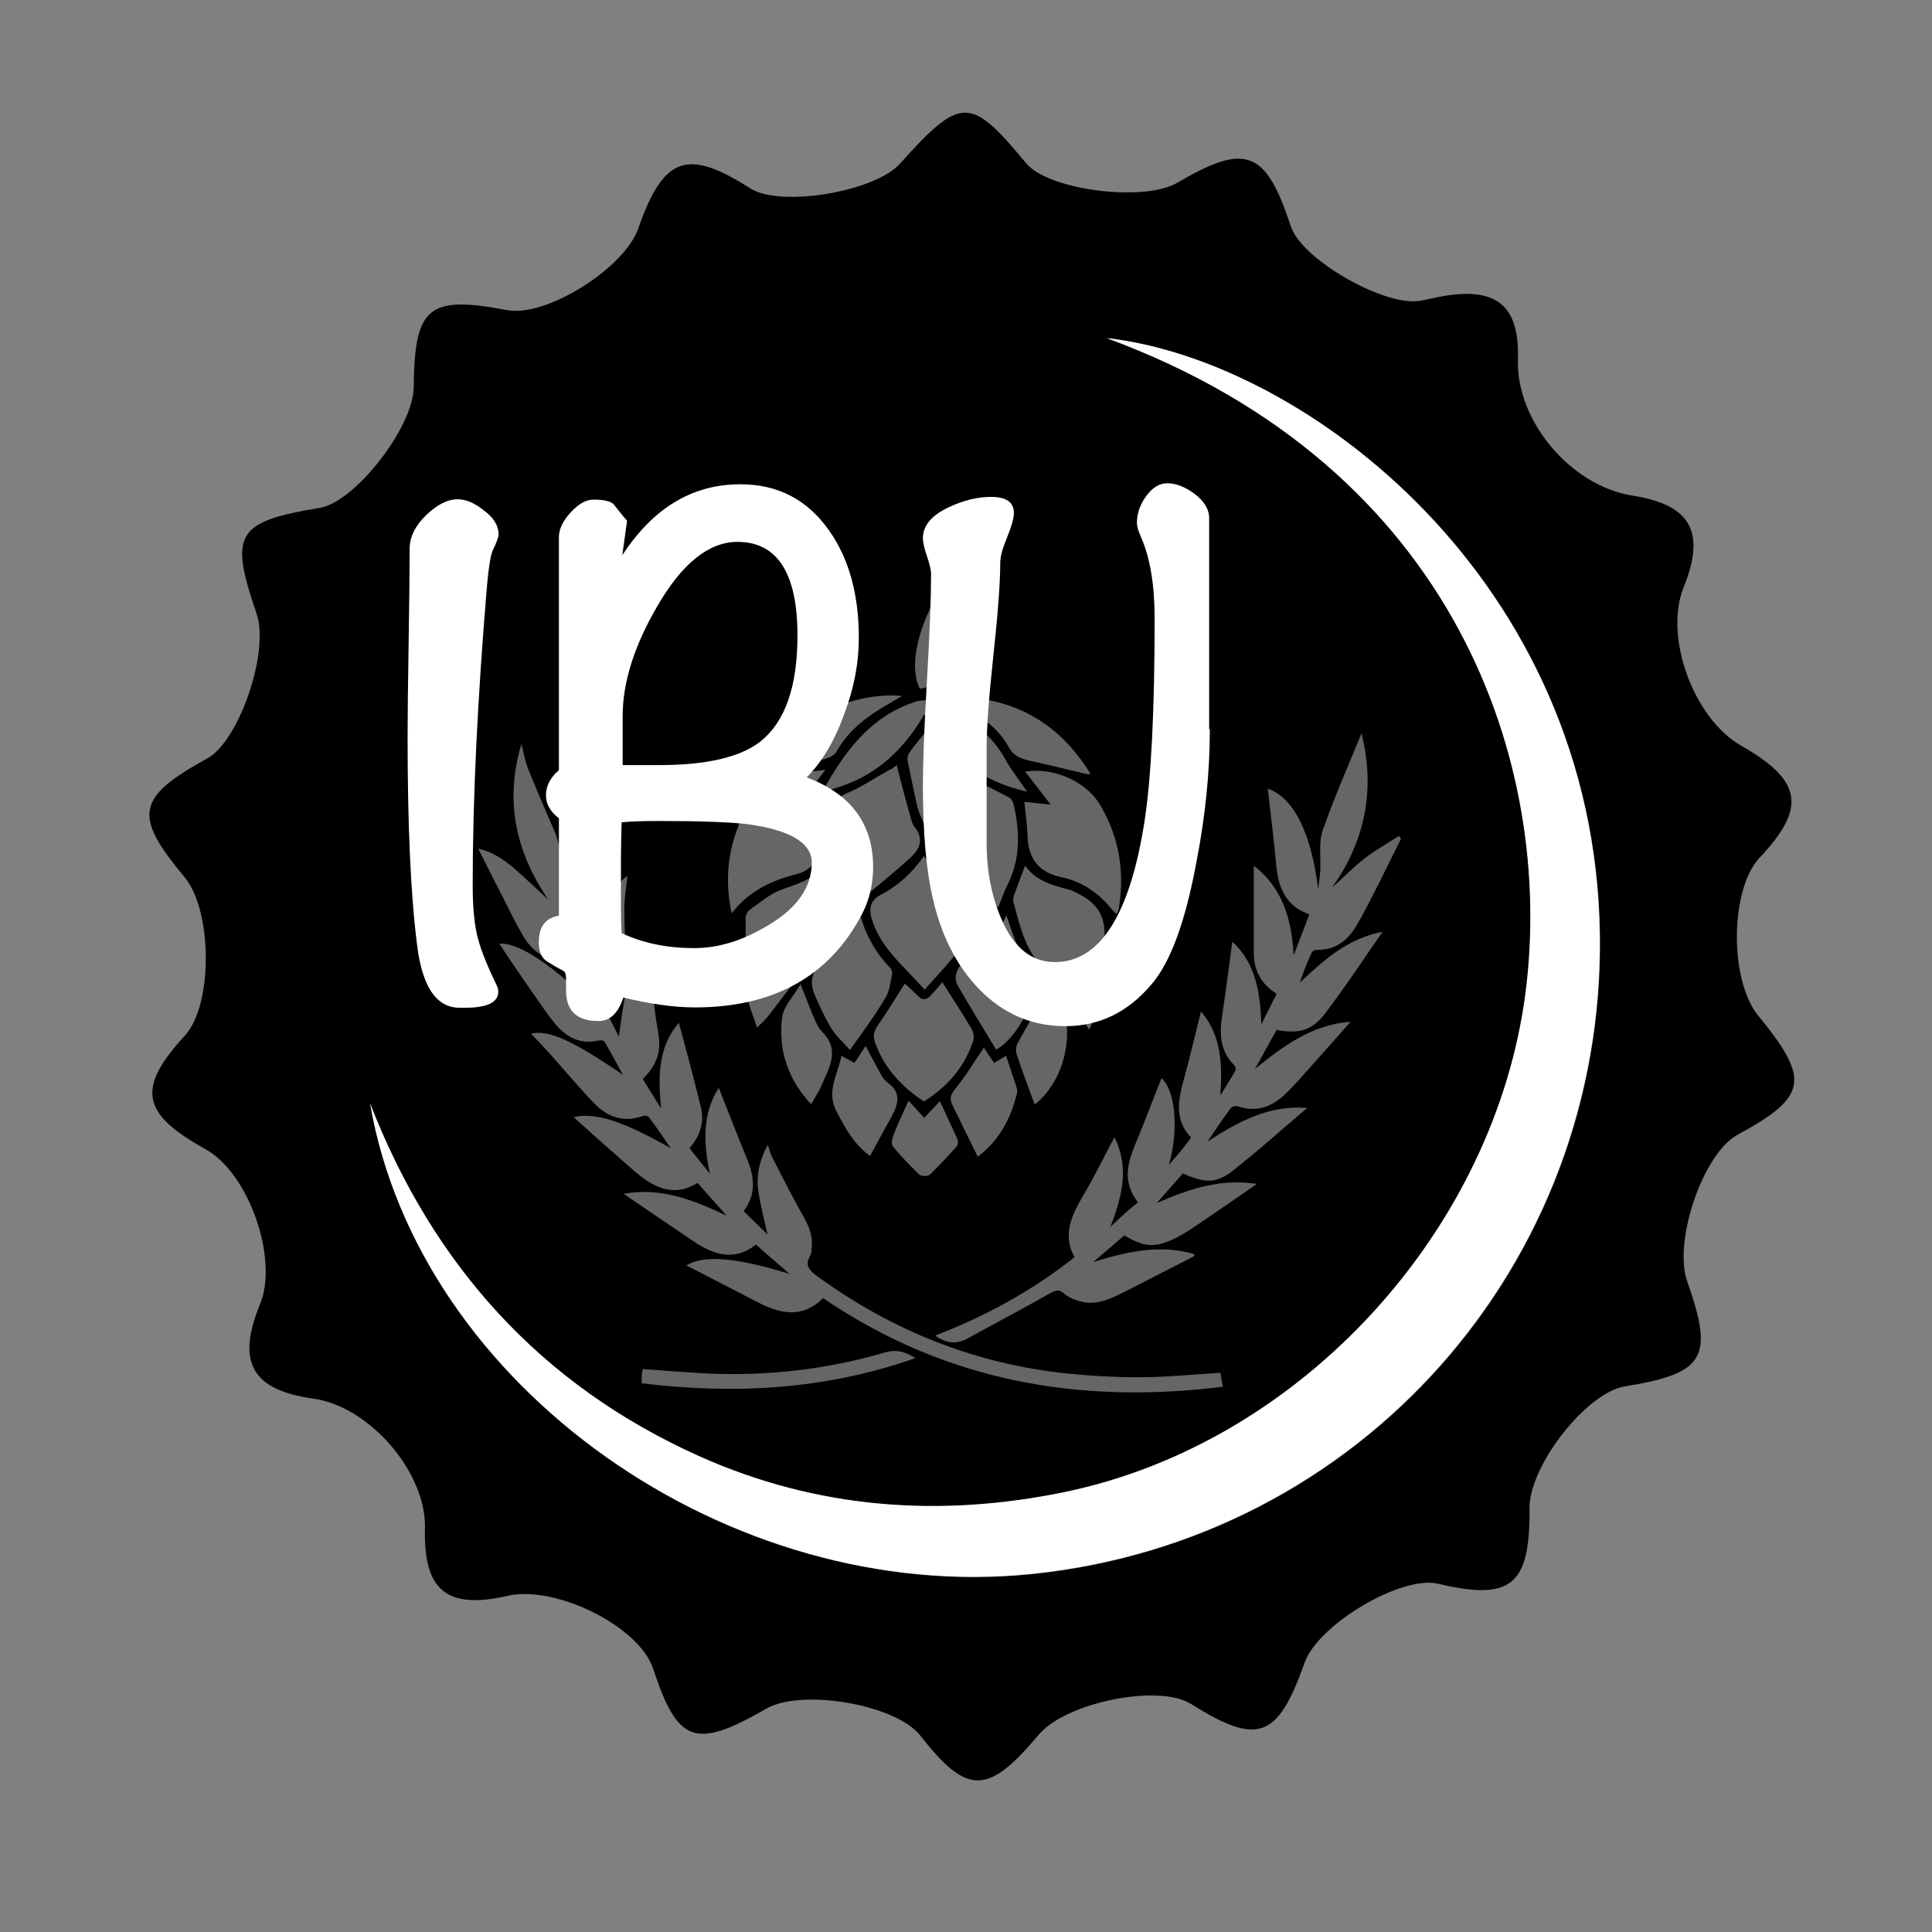 <?xml version="1.0" encoding="utf-8"?>
<!-- Generator: Adobe Illustrator 24.2.1, SVG Export Plug-In . SVG Version: 6.00 Build 0)  -->
<svg version="1.1" id="Calque_1" xmlns="http://www.w3.org/2000/svg" xmlns:xlink="http://www.w3.org/1999/xlink" x="0px" y="0px"
	 viewBox="0 0 56.69 56.69" style="enable-background:new 0 0 56.69 56.69;" xml:space="preserve">
<rect x="0" y="0" width="56.69" height="56.69" fill="#808080" stroke="none"/>
<style type="text/css">
	.st0{fill:#FFFFFF;}
	.st1{opacity:0.4;}
	.st2{enable-background:new    ;}
</style>
<g>
	<path d="M12.47,44.84c0.04-1.64-1.63-3.57-3.27-3.8c-1.81-0.25-2.27-1.07-1.57-2.77c0.55-1.33-0.33-3.85-1.6-4.55
		c-1.89-1.05-2.03-1.78-0.6-3.34c0.82-0.9,0.81-3.66-0.02-4.65C3.9,23.92,4,23.4,6.09,22.25c0.93-0.52,1.82-3.12,1.44-4.24
		c-0.81-2.36-0.6-2.7,1.86-3.11c1.03-0.17,2.74-2.37,2.75-3.54c0.02-2.36,0.43-2.7,2.74-2.26c1.13,0.22,3.44-1.22,3.85-2.4
		c0.74-2.11,1.43-2.36,3.29-1.17c0.88,0.56,3.65,0.1,4.39-0.73c1.79-1.99,2.06-1.99,3.7-0.01c0.65,0.79,3.46,1.15,4.44,0.57
		c2.01-1.18,2.59-0.96,3.33,1.29c0.31,0.95,2.7,2.33,3.76,2.18c0.25-0.04,0.5-0.11,0.76-0.15c1.54-0.25,2.19,0.32,2.14,1.86
		c-0.06,1.8,1.54,3.71,3.35,4c1.73,0.27,2.17,1.07,1.51,2.7c-0.58,1.44,0.29,3.84,1.69,4.64c1.79,1.02,1.93,1.82,0.54,3.29
		c-0.87,0.93-0.89,3.59-0.04,4.63c1.54,1.88,1.45,2.38-0.61,3.5c-1.01,0.55-1.89,3.13-1.47,4.31c0.79,2.23,0.51,2.69-1.83,3.07
		c-1.13,0.18-2.82,2.34-2.8,3.59c0.02,2.25-0.54,2.71-2.69,2.2c-1.07-0.25-3.51,1.19-3.91,2.32c-0.79,2.23-1.37,2.44-3.33,1.21
		c-0.95-0.6-3.67-0.05-4.47,0.9c-1.49,1.78-2.1,1.79-3.48,0.02c-0.71-0.9-3.45-1.38-4.5-0.79c-2.11,1.21-2.61,1.03-3.34-1.18
		c-0.41-1.22-2.82-2.43-4.24-2.13C13.12,47.24,12.42,46.68,12.47,44.84z M10.86,32.38c1.43,8.32,10.54,14.73,19.43,13.81
		c9.62-0.99,16.8-9.08,16.66-18.77C46.8,17.05,38.33,10.59,32.49,9.93c10.32,3.8,13.11,12.6,12.29,19.15
		c-0.87,7-6.57,13.28-13.53,14.71c-3.68,0.76-7.28,0.49-10.72-1.05C15.87,40.64,12.7,37.12,10.86,32.38z"/>
	<path class="st0" d="M10.86,32.38c1.84,4.74,5.01,8.27,9.66,10.35c3.44,1.54,7.04,1.81,10.72,1.05
		c6.96-1.44,12.65-7.71,13.53-14.71c0.82-6.54-1.97-15.34-12.29-19.15c5.84,0.66,14.31,7.13,14.46,17.49
		c0.14,9.69-7.04,17.78-16.66,18.77C21.39,47.1,12.29,40.69,10.86,32.38z"/>
</g>
<g class="st1">
	<path class="st0" d="M17.05,29.15c-0.11-0.28-0.22-0.55-0.35-0.83c-0.03-0.06-0.12-0.13-0.18-0.13c-0.56-0.01-0.93-0.31-1.19-0.76
		c-0.24-0.42-0.45-0.86-0.67-1.29c-0.21-0.4-0.41-0.81-0.63-1.24c0.44,0.1,0.78,0.34,1.09,0.61c0.31,0.27,0.61,0.56,0.97,0.89
		c-0.98-1.43-1.28-2.94-0.79-4.57c0.06,0.25,0.11,0.51,0.2,0.74c0.24,0.59,0.49,1.18,0.75,1.77c0.22,0.5,0.24,1.01,0.2,1.54
		c-0.01,0.18,0.02,0.37,0.07,0.56c0.04-1.24,0.39-2.3,1.45-2.99c-0.09,0.8-0.19,1.6-0.27,2.39c-0.06,0.63-0.31,1.09-0.95,1.34
		c0.15,0.4,0.3,0.8,0.45,1.19c0.06-1.03,0.31-1.97,1.21-2.67c-0.04,0.37-0.09,0.68-0.09,0.99c0,0.51,0.03,1.03,0.05,1.54
		c0.01,0.46-0.14,0.85-0.52,1.15c-0.06,0.04-0.12,0.16-0.1,0.2c0.12,0.27,0.25,0.53,0.41,0.84c0.22-1.7,0.35-2.06,0.85-2.46
		c0.08,0.62,0.15,1.26,0.23,1.89c0.03,0.22,0.08,0.44,0.1,0.66c0.04,0.46-0.15,0.83-0.48,1.15c0.17,0.27,0.33,0.53,0.54,0.87
		c-0.1-0.97-0.08-1.83,0.52-2.52c0.22,0.83,0.45,1.66,0.65,2.5c0.1,0.43-0.03,0.83-0.34,1.18c0.2,0.25,0.4,0.5,0.6,0.75
		c-0.19-0.9-0.23-1.75,0.26-2.52c0.28,0.7,0.55,1.41,0.84,2.11c0.21,0.52,0.26,1.01-0.11,1.51c0.24,0.23,0.47,0.46,0.7,0.68
		c-0.09-0.42-0.21-0.85-0.27-1.28c-0.06-0.45,0.03-0.89,0.28-1.35c0.05,0.15,0.07,0.26,0.12,0.35c0.25,0.48,0.49,0.97,0.75,1.44
		c0.2,0.37,0.46,0.73,0.42,1.19c-0.01,0.1,0,0.21-0.05,0.28c-0.16,0.28-0.03,0.42,0.2,0.59c2.22,1.62,4.69,2.6,7.42,2.87
		c0.73,0.07,1.47,0.11,2.21,0.1c0.73-0.01,1.45-0.08,2.21-0.13c0.02,0.12,0.04,0.26,0.07,0.41c-4.23,0.53-8.16-0.17-11.73-2.6
		c-0.61,0.61-1.26,0.46-1.92,0.12c-0.7-0.36-1.39-0.72-2.09-1.08c0.51-0.31,1.44-0.24,3.03,0.25c-0.36-0.31-0.66-0.57-0.99-0.86
		c-0.63,0.5-1.24,0.3-1.82-0.09c-0.67-0.45-1.34-0.91-2.06-1.4c1.1-0.2,2.04,0.18,3.02,0.64c-0.31-0.35-0.57-0.64-0.85-0.96
		c-0.73,0.45-1.33,0.11-1.88-0.37c-0.59-0.51-1.17-1.03-1.76-1.56c0.65-0.15,1.45,0.12,2.85,0.91c-0.21-0.31-0.42-0.62-0.65-0.92
		c-0.02-0.03-0.12-0.04-0.18-0.02c-0.57,0.2-1.04,0.02-1.43-0.39c-0.43-0.45-0.83-0.93-1.24-1.39c-0.19-0.21-0.39-0.42-0.6-0.64
		c0.53-0.12,1.24,0.21,2.7,1.21c-0.18-0.32-0.35-0.65-0.54-0.97c-0.02-0.04-0.12-0.05-0.18-0.04c-0.54,0.13-0.95-0.1-1.28-0.5
		c-0.27-0.33-0.5-0.69-0.75-1.04c-0.3-0.43-0.59-0.86-0.88-1.3C15.15,27.65,15.99,28.17,17.05,29.15z"/>
	<path class="st0" d="M35.24,29.68c0.6,0.7,0.63,1.55,0.57,2.46c0.15-0.24,0.3-0.48,0.44-0.72c0.02-0.04,0-0.14-0.04-0.17
		c-0.41-0.41-0.43-0.91-0.35-1.44c0.11-0.72,0.2-1.45,0.3-2.18c0.69,0.64,0.82,1.5,0.85,2.43c0.14-0.29,0.29-0.58,0.45-0.9
		c-0.47-0.29-0.69-0.72-0.67-1.27c0-0.11,0-0.21,0-0.32c0-0.71,0-1.43,0-2.17c0.85,0.66,1.11,1.58,1.17,2.63
		c0.15-0.39,0.3-0.78,0.46-1.2c-0.69-0.24-0.91-0.78-0.97-1.43c-0.07-0.77-0.17-1.53-0.25-2.26c0.76,0.27,1.27,1.28,1.48,2.95
		c0.02-0.18,0.05-0.36,0.06-0.54c0.02-0.39-0.05-0.82,0.07-1.18c0.34-0.97,0.76-1.92,1.14-2.85c0.4,1.59,0.14,3.11-0.86,4.52
		c0.35-0.31,0.64-0.61,0.96-0.86c0.32-0.24,0.67-0.44,1-0.65c0.02,0.03,0.04,0.05,0.06,0.08c-0.22,0.44-0.43,0.87-0.65,1.31
		c-0.22,0.42-0.42,0.85-0.67,1.26c-0.25,0.42-0.61,0.7-1.14,0.69c-0.06,0-0.14,0.03-0.16,0.08c-0.13,0.29-0.25,0.58-0.35,0.88
		c0.7-0.65,1.39-1.29,2.43-1.49c-0.58,0.83-1.11,1.64-1.69,2.4c-0.39,0.51-0.78,0.6-1.42,0.48c-0.2,0.35-0.39,0.71-0.64,1.15
		c0.86-0.7,1.68-1.3,2.81-1.39c-0.39,0.44-0.74,0.84-1.09,1.23c-0.26,0.29-0.51,0.58-0.79,0.86c-0.4,0.39-0.86,0.59-1.43,0.39
		c-0.06-0.02-0.17,0.01-0.21,0.06c-0.22,0.29-0.42,0.6-0.68,0.98c0.93-0.61,1.83-1.08,2.93-0.99c-0.74,0.62-1.45,1.27-2.21,1.86
		c-0.48,0.37-0.83,0.34-1.44,0.06c-0.25,0.29-0.51,0.58-0.77,0.87c0.93-0.4,1.86-0.73,2.94-0.56c-0.67,0.46-1.28,0.89-1.91,1.31
		c-0.2,0.13-0.41,0.26-0.63,0.35c-0.49,0.21-0.79,0.18-1.35-0.15c-0.3,0.26-0.6,0.52-0.91,0.78c0.98-0.3,1.95-0.53,2.97-0.23
		c-0.01,0.04-0.01,0.06-0.03,0.07c-0.69,0.35-1.38,0.71-2.07,1.06c-0.37,0.18-0.76,0.37-1.19,0.27c-0.18-0.04-0.38-0.11-0.52-0.23
		c-0.17-0.16-0.28-0.1-0.45-0.01c-0.79,0.45-1.6,0.87-2.39,1.31c-0.33,0.18-0.62,0.16-0.96-0.08c1.48-0.57,2.84-1.31,4.09-2.3
		c-0.38-0.69-0.06-1.27,0.29-1.87c0.31-0.53,0.58-1.09,0.88-1.65c0.43,0.84,0.25,1.7-0.12,2.63c0.18-0.17,0.3-0.28,0.42-0.39
		c0.12-0.11,0.25-0.21,0.39-0.33c-0.47-0.61-0.3-1.17-0.06-1.75c0.27-0.63,0.5-1.27,0.75-1.89c0.35,0.27,0.55,1.35,0.22,2.54
		c0.14-0.17,0.25-0.28,0.35-0.41c0.1-0.12,0.19-0.24,0.3-0.39c-0.53-0.56-0.36-1.18-0.18-1.83C34.94,30.93,35.08,30.31,35.24,29.68z
		"/>
	<path class="st0" d="M32.76,26.82c-0.09-0.09-0.17-0.17-0.24-0.26c-0.37-0.42-0.82-0.7-1.37-0.82c-0.67-0.14-0.98-0.54-1-1.22
		c-0.01-0.32-0.06-0.64-0.09-0.99c0.23,0.02,0.47,0.05,0.77,0.08c-0.27-0.35-0.5-0.65-0.75-0.97c0.87-0.13,1.81,0.3,2.22,1.01
		c0.55,0.95,0.71,1.97,0.52,3.06C32.81,26.73,32.79,26.76,32.76,26.82z"/>
	<path class="st0" d="M21.47,26.8c-0.26-1.18-0.05-2.24,0.53-3.26c0.36-0.63,0.94-0.75,1.55-0.86c0.19-0.04,0.38-0.05,0.67-0.09
		c-0.29,0.37-0.52,0.67-0.81,1.03c0.29-0.03,0.52-0.06,0.76-0.09c-0.03,0.47-0.03,0.94-0.11,1.39c-0.06,0.35-0.31,0.63-0.65,0.72
		C22.65,25.83,21.97,26.14,21.47,26.8z"/>
	<path class="st0" d="M31.96,30.21c-0.22-0.33-0.39-0.6-0.58-0.86c-0.21-0.29-0.4-0.61-0.66-0.84c-0.62-0.55-0.78-1.29-0.98-2.03
		c-0.02-0.06-0.01-0.14,0.01-0.2c0.1-0.28,0.21-0.56,0.33-0.88c0.32,0.46,0.82,0.58,1.31,0.71c0.08,0.02,0.16,0.07,0.24,0.11
		c0.5,0.24,0.79,0.6,0.78,1.2c-0.01,0.76,0.02,1.51-0.23,2.24C32.13,29.82,32.06,29.97,31.96,30.21z"/>
	<path class="st0" d="M24.14,25.4c0.12,0.32,0.24,0.6,0.34,0.89c0.02,0.07,0.02,0.16,0,0.23c-0.14,0.44-0.27,0.89-0.45,1.32
		c-0.08,0.19-0.24,0.34-0.37,0.51c-0.31,0.41-0.62,0.81-0.93,1.22c-0.14,0.19-0.29,0.38-0.52,0.58c-0.1-0.34-0.27-0.68-0.29-1.03
		c-0.06-0.73-0.04-1.47-0.04-2.2c0-0.08,0.07-0.19,0.14-0.24c0.3-0.21,0.59-0.46,0.92-0.58C23.39,25.93,23.85,25.83,24.14,25.4z"/>
	<path class="st0" d="M27.13,29.04c-0.6-0.69-1.29-1.21-1.55-2.08c-0.1-0.32-0.02-0.55,0.24-0.69c0.52-0.27,0.94-0.65,1.29-1.15
		c0.08,0.09,0.12,0.18,0.19,0.24c0.32,0.28,0.62,0.58,0.97,0.81c0.41,0.27,0.51,0.44,0.33,0.9c-0.09,0.23-0.19,0.48-0.34,0.67
		C27.92,28.17,27.54,28.58,27.13,29.04z"/>
	<path class="st0" d="M26.31,22.45c0.13,0.51,0.26,1.01,0.4,1.5c0.03,0.11,0.06,0.24,0.13,0.32c0.27,0.34,0.16,0.63-0.11,0.88
		c-0.29,0.27-0.59,0.52-0.89,0.77c-0.29,0.24-0.58,0.48-0.86,0.71c-0.47-0.87-0.76-1.8-0.55-2.83c0.05-0.26,0.15-0.41,0.41-0.52
		c0.43-0.18,0.83-0.45,1.24-0.68C26.17,22.57,26.25,22.5,26.31,22.45z"/>
	<path class="st0" d="M27.92,22.55c0.54,0.27,1.12,0.55,1.69,0.85c0.07,0.04,0.12,0.15,0.14,0.23c0.18,0.8,0.19,1.59-0.19,2.34
		c-0.11,0.22-0.19,0.46-0.27,0.66c-0.44-0.33-0.88-0.64-1.31-0.98c-0.15-0.12-0.28-0.27-0.41-0.41c-0.27-0.3-0.4-0.57-0.17-1.01
		C27.66,23.69,27.76,23.07,27.92,22.55z"/>
	<path class="st0" d="M27.11,32.32c-0.64-0.42-1.14-0.95-1.42-1.69c-0.08-0.21-0.06-0.35,0.06-0.53c0.28-0.4,0.53-0.82,0.8-1.24
		c0.08,0.08,0.23,0.21,0.37,0.35c0.14,0.15,0.26,0.14,0.39,0c0.13-0.14,0.26-0.29,0.34-0.39c0.3,0.48,0.59,0.91,0.86,1.37
		c0.06,0.1,0.08,0.26,0.04,0.37C28.3,31.31,27.8,31.89,27.11,32.32z"/>
	<path class="st0" d="M24.14,23.22c0.64-1.17,1.39-2.18,2.69-2.62c0.17-0.06,0.39-0.07,0.55-0.01c0.87,0.36,1.66,0.84,2.13,1.71
		c0.17,0.31,0.4,0.59,0.63,0.93c-1.38-0.31-2.35-1.07-3.02-2.27C26.44,22.15,25.48,22.94,24.14,23.22z"/>
	<path class="st0" d="M29.04,26.96c0.07,0.09,0.16,0.21,0.27,0.36c0.07-0.15,0.14-0.29,0.22-0.46c0.12,0.33,0.2,0.63,0.34,0.91
		c0.14,0.27,0.33,0.51,0.5,0.77c0.04,0.06,0.09,0.14,0.08,0.2c-0.09,0.54-0.52,1.66-1.22,2.06c-0.37-0.62-0.76-1.24-1.12-1.87
		c-0.14-0.24-0.05-0.46,0.14-0.7C28.55,27.84,28.77,27.4,29.04,26.96z"/>
	<path class="st0" d="M24.94,30.81c-0.18-0.21-0.39-0.39-0.53-0.61c-0.18-0.29-0.33-0.61-0.47-0.93c-0.16-0.35-0.19-0.64,0.12-0.98
		c0.26-0.29,0.36-0.74,0.53-1.11c0.04-0.09,0.06-0.19,0.11-0.35c0.09,0.2,0.14,0.33,0.21,0.49c0.11-0.14,0.21-0.27,0.34-0.44
		c0.18,0.62,0.47,1.11,0.88,1.53c0.04,0.04,0.06,0.15,0.04,0.21c-0.05,0.22-0.07,0.47-0.19,0.66
		C25.68,29.79,25.32,30.27,24.94,30.81z"/>
	<path class="st0" d="M25.53,33.92c-0.48-0.35-0.73-0.82-0.99-1.32c-0.3-0.58,0.04-1.06,0.15-1.62c0.13,0.07,0.24,0.13,0.38,0.21
		c0.11-0.16,0.21-0.32,0.33-0.5c0.14,0.26,0.26,0.5,0.39,0.73c0.07,0.13,0.14,0.27,0.26,0.35c0.4,0.29,0.31,0.62,0.12,0.98
		C25.96,33.12,25.76,33.5,25.53,33.92z"/>
	<path class="st0" d="M28.69,33.94c-0.26-0.53-0.51-1.03-0.75-1.53c-0.08-0.17-0.05-0.29,0.09-0.46c0.31-0.38,0.56-0.8,0.84-1.21
		c0.08,0.13,0.19,0.29,0.3,0.45c0.12-0.07,0.23-0.14,0.35-0.21c0.11,0.33,0.22,0.65,0.32,0.96c0.01,0.04,0.01,0.1,0,0.14
		C29.66,32.81,29.34,33.45,28.69,33.94z"/>
	<path class="st0" d="M26.86,39.85c-2.64,0.93-5.3,1.07-8.03,0.74c0-0.09,0-0.15,0-0.21c0-0.07,0.02-0.13,0.03-0.21
		c0.51,0.04,1.01,0.08,1.51,0.11c1.89,0.13,3.76-0.06,5.58-0.59C26.28,39.59,26.55,39.65,26.86,39.85z"/>
	<path class="st0" d="M22.3,22.67c0.52-1.29,2.5-2.4,4.17-2.25c-0.12,0.07-0.19,0.12-0.27,0.16c-0.65,0.37-1.27,0.78-1.65,1.47
		c-0.06,0.11-0.24,0.2-0.38,0.23C23.54,22.43,22.91,22.55,22.3,22.67z"/>
	<path class="st0" d="M27.82,20.45c1.81-0.04,3.21,0.68,4.18,2.26c-0.06,0-0.09,0.01-0.13,0c-0.55-0.13-1.11-0.27-1.66-0.39
		c-0.27-0.06-0.48-0.15-0.62-0.41c-0.29-0.54-0.79-0.87-1.29-1.18C28.14,20.63,27.98,20.54,27.82,20.45z"/>
	<path class="st0" d="M23.8,32.4c-0.69-0.74-0.97-1.6-0.85-2.55c0.04-0.32,0.33-0.61,0.54-0.97c0.16,0.39,0.27,0.7,0.4,1
		c0.06,0.13,0.12,0.28,0.22,0.38c0.59,0.58,0.18,1.13-0.05,1.69C24,32.08,23.9,32.22,23.8,32.4z"/>
	<path class="st0" d="M30.36,32.41c-0.19-0.52-0.37-0.99-0.53-1.48c-0.03-0.09-0.02-0.22,0.02-0.3c0.3-0.55,0.61-1.08,0.92-1.62
		C31.62,29.59,31.46,31.55,30.36,32.41z"/>
	<path class="st0" d="M26.66,32.3c0.16,0.17,0.3,0.33,0.46,0.5c0.14-0.15,0.3-0.32,0.46-0.49c0.18,0.4,0.35,0.75,0.51,1.11
		c0.03,0.06,0.02,0.17-0.01,0.21c-0.26,0.29-0.52,0.57-0.8,0.84c-0.06,0.05-0.26,0.05-0.31-0.01c-0.27-0.26-0.53-0.53-0.77-0.82
		c-0.05-0.06-0.03-0.2,0-0.28C26.32,33.02,26.48,32.69,26.66,32.3z"/>
	<path class="st0" d="M27.28,20.15c-0.11,0.02-0.2,0.04-0.29,0.06c-0.53-1.03,0.51-3.39,1.88-4.27c0.12,0.19,0.25,0.38,0.39,0.6
		c-0.64,0.39-1.15,0.88-1.49,1.53C27.43,18.72,27.27,19.41,27.28,20.15z"/>
	<path class="st0" d="M27.12,21.53c0.16,0.2,0.31,0.38,0.45,0.56c0.03,0.04,0.07,0.11,0.06,0.15c-0.13,0.64-0.27,1.28-0.41,1.91
		c-0.04,0-0.08,0-0.12,0c-0.07-0.17-0.15-0.34-0.19-0.51c-0.1-0.44-0.19-0.89-0.28-1.33c-0.01-0.07,0.01-0.17,0.06-0.23
		C26.81,21.89,26.96,21.73,27.12,21.53z"/>
</g>
<g class="st2">
	<path class="st0" d="M14.63,15.68c0,0.08-0.06,0.24-0.18,0.49c-0.05,0.12-0.11,0.45-0.16,1.01c-0.28,3.34-0.42,6.27-0.42,8.79
		c0,0.66,0.05,1.19,0.16,1.59c0.09,0.34,0.28,0.81,0.57,1.41c0.01,0.03,0.02,0.07,0.02,0.13c0,0.31-0.32,0.47-0.97,0.47h-0.18
		c-0.67-0.01-1.08-0.62-1.23-1.83c-0.19-1.48-0.28-3.51-0.28-6.1c0-0.61,0.01-1.53,0.03-2.76c0.02-1.23,0.03-2.16,0.03-2.78
		c0-0.34,0.16-0.67,0.48-0.98s0.63-0.47,0.93-0.47c0.24,0,0.5,0.11,0.77,0.33C14.49,15.19,14.63,15.43,14.63,15.68z"/>
	<path class="st0" d="M25.62,25.45c0,0.49-0.11,0.95-0.32,1.36c-0.95,1.83-2.59,2.75-4.91,2.75c-0.61,0-1.31-0.1-2.1-0.29
		c-0.15,0.46-0.39,0.69-0.73,0.69c-0.63,0-0.95-0.3-0.95-0.89c0-0.03,0-0.08,0-0.16c0-0.07,0-0.13,0-0.16
		c0-0.13-0.02-0.22-0.06-0.25c-0.17-0.09-0.34-0.19-0.5-0.29c-0.16-0.1-0.24-0.29-0.24-0.56c0-0.46,0.2-0.72,0.59-0.78v-0.04
		c0-0.28,0-0.72,0-1.32c0-0.55,0-1,0-1.34v-0.16c-0.25-0.19-0.38-0.42-0.38-0.67c0-0.28,0.13-0.53,0.38-0.74v-6.84
		c0-0.24,0.12-0.48,0.35-0.73c0.23-0.25,0.45-0.37,0.66-0.37c0.29,0,0.49,0.04,0.59,0.13c0.13,0.16,0.26,0.33,0.4,0.49l-0.14,1.01
		c0.91-1.39,2.06-2.08,3.46-2.08c1.11,0,1.97,0.45,2.61,1.36c0.58,0.82,0.87,1.87,0.87,3.15c0,0.73-0.14,1.47-0.42,2.21
		c-0.28,0.79-0.65,1.42-1.11,1.88C24.97,23.3,25.62,24.17,25.62,25.45z M23.82,25.31c0-0.58-0.64-0.96-1.91-1.13
		c-0.53-0.06-1.39-0.09-2.6-0.09c-0.43,0-0.79,0.01-1.07,0.04c-0.01,0.39-0.02,0.74-0.02,1.07v1.38c0,0.31,0.01,0.58,0.02,0.8
		c0.64,0.3,1.35,0.44,2.13,0.44c0.71,0,1.43-0.22,2.17-0.67C23.39,26.65,23.82,26.03,23.82,25.31z M23.4,18.65
		c0-1.83-0.59-2.75-1.76-2.75c-0.84,0-1.63,0.63-2.36,1.9c-0.67,1.15-1.01,2.22-1.01,3.22v1.43h1.07c1.39,0,2.38-0.23,2.97-0.69
		C23.04,21.18,23.4,20.14,23.4,18.65z"/>
	<path class="st0" d="M35.5,21.4c0,1.24-0.13,2.55-0.4,3.93c-0.32,1.71-0.75,2.9-1.31,3.55c-0.69,0.82-1.53,1.23-2.53,1.23
		c-0.9,0-1.68-0.3-2.36-0.92c-0.74-0.69-1.25-1.62-1.52-2.79c-0.2-0.83-0.3-1.95-0.3-3.35c0-0.69,0.04-1.72,0.12-3.1
		c0.08-1.38,0.12-2.41,0.12-3.1c0-0.12-0.04-0.29-0.12-0.53c-0.08-0.23-0.12-0.41-0.12-0.53c0-0.37,0.26-0.68,0.79-0.92
		c0.41-0.19,0.81-0.29,1.21-0.29c0.45,0,0.67,0.16,0.67,0.47c0,0.16-0.07,0.4-0.2,0.72c-0.13,0.31-0.2,0.56-0.2,0.74
		c0,0.6-0.07,1.5-0.2,2.71c-0.13,1.21-0.2,2.12-0.2,2.73v2.77c0,0.85,0.15,1.6,0.44,2.26c0.36,0.83,0.88,1.25,1.56,1.25
		c1.32,0,2.2-1.37,2.63-4.11c0.2-1.28,0.3-3.27,0.3-5.97c0-0.98-0.13-1.78-0.4-2.39c-0.08-0.18-0.12-0.32-0.12-0.42
		c0-0.27,0.09-0.53,0.27-0.78c0.18-0.25,0.39-0.38,0.62-0.38c0.25,0,0.52,0.1,0.8,0.31c0.28,0.21,0.43,0.45,0.43,0.72V21.4z"/>
</g>
</svg>
